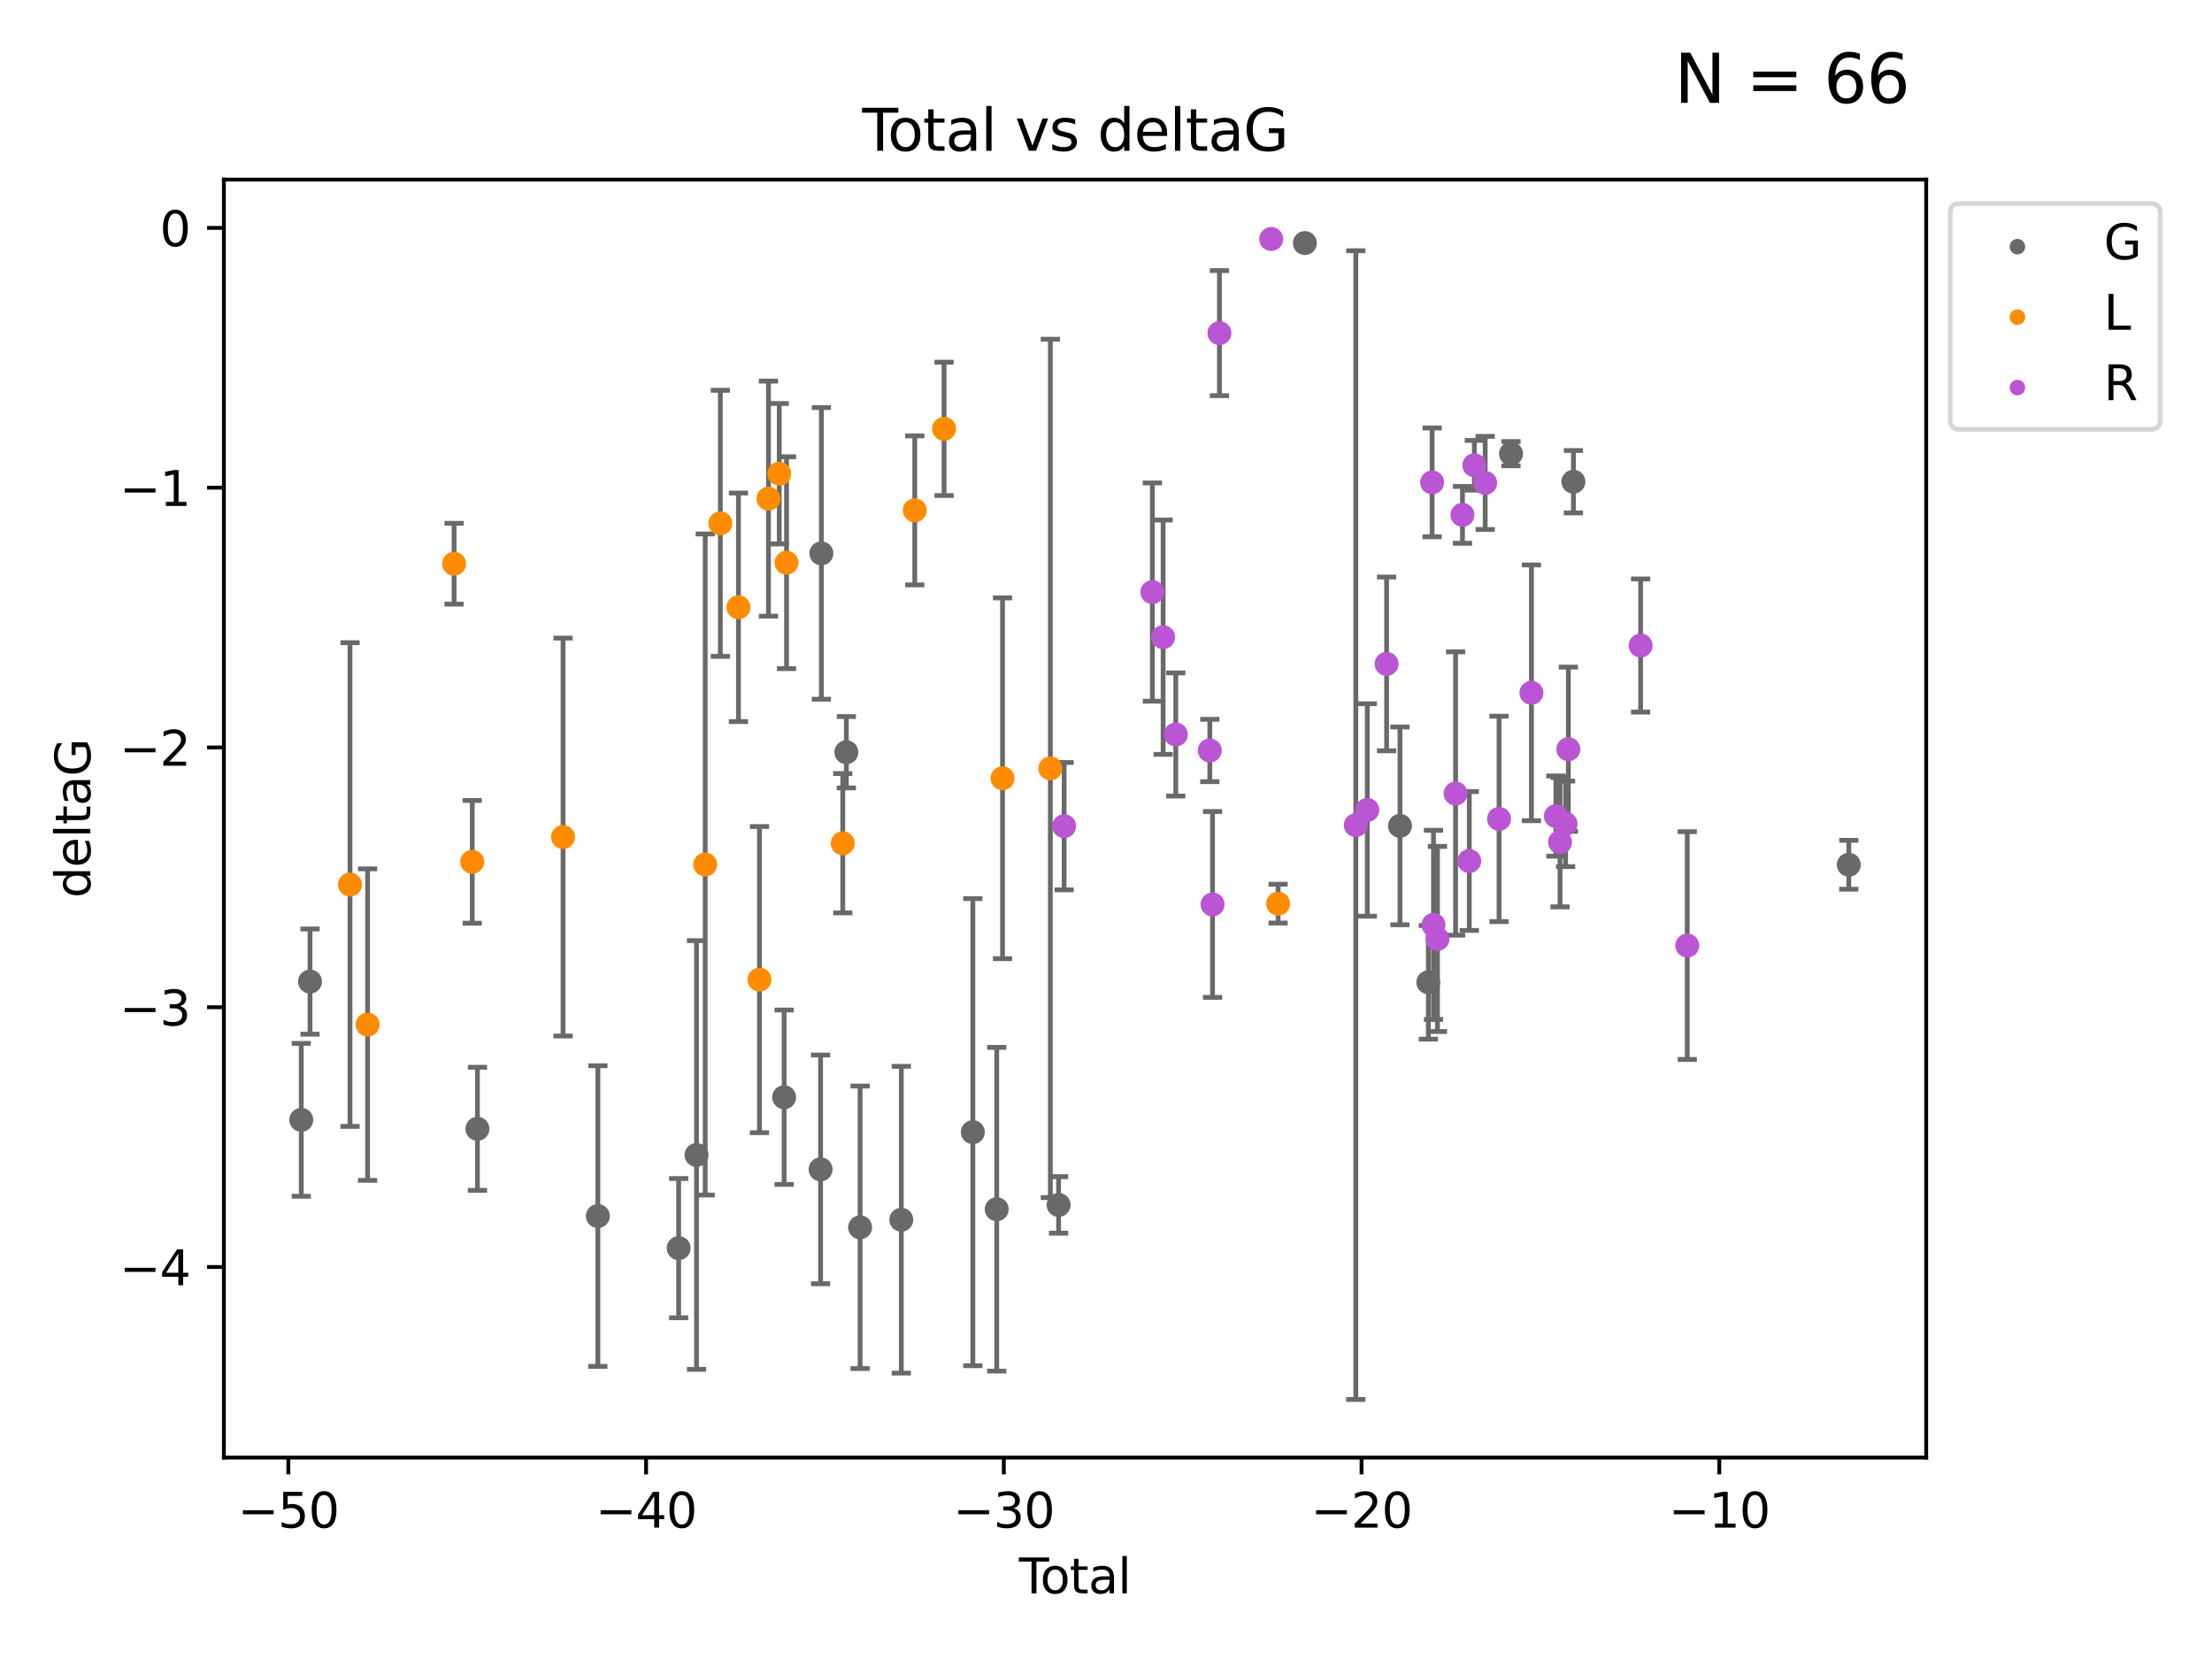 <?xml version="1.0" encoding="utf-8" standalone="no"?>
<!DOCTYPE svg PUBLIC "-//W3C//DTD SVG 1.1//EN"
  "http://www.w3.org/Graphics/SVG/1.1/DTD/svg11.dtd">
<svg xmlns:xlink="http://www.w3.org/1999/xlink" width="460.8pt" height="345.6pt" viewBox="0 0 460.8 345.6" xmlns="http://www.w3.org/2000/svg" version="1.1">
 <defs>
  <style type="text/css">*{stroke-linejoin: round; stroke-linecap: butt}</style>
 </defs>
 <g id="figure_1">
  <g id="patch_1">
   <path d="M 0 345.6 
L 460.8 345.6 
L 460.8 0 
L 0 0 
z
" style="fill: #ffffff"/>
  </g>
  <g id="axes_1">
   <g id="patch_2">
    <path d="M 46.64 303.64 
L 401.26 303.64 
L 401.26 37.411 
L 46.64 37.411 
z
" style="fill: #ffffff"/>
   </g>
   <g id="PathCollection_1">
    <defs>
     <path id="m0eb820f73e" d="M 0 1.118 
C 0.297 1.118 0.581 1 0.791 0.791 
C 1 0.581 1.118 0.297 1.118 0 
C 1.118 -0.297 1 -0.581 0.791 -0.791 
C 0.581 -1 0.297 -1.118 0 -1.118 
C -0.297 -1.118 -0.581 -1 -0.791 -0.791 
C -1 -0.581 -1.118 -0.297 -1.118 0 
C -1.118 0.297 -1 0.581 -0.791 0.791 
C -0.581 1 -0.297 1.118 0 1.118 
z
" style="stroke: #696969"/>
    </defs>
    <g clip-path="url(#p26b567e2b6)">
     <use xlink:href="#m0eb820f73e" x="62.759" y="233.282" style="fill: #696969; stroke: #696969"/>
     <use xlink:href="#m0eb820f73e" x="64.582" y="204.484" style="fill: #696969; stroke: #696969"/>
     <use xlink:href="#m0eb820f73e" x="99.458" y="235.151" style="fill: #696969; stroke: #696969"/>
     <use xlink:href="#m0eb820f73e" x="124.545" y="253.325" style="fill: #696969; stroke: #696969"/>
     <use xlink:href="#m0eb820f73e" x="141.377" y="260.014" style="fill: #696969; stroke: #696969"/>
     <use xlink:href="#m0eb820f73e" x="145.1" y="240.602" style="fill: #696969; stroke: #696969"/>
     <use xlink:href="#m0eb820f73e" x="163.351" y="228.571" style="fill: #696969; stroke: #696969"/>
     <use xlink:href="#m0eb820f73e" x="170.942" y="243.599" style="fill: #696969; stroke: #696969"/>
     <use xlink:href="#m0eb820f73e" x="171.107" y="115.279" style="fill: #696969; stroke: #696969"/>
     <use xlink:href="#m0eb820f73e" x="176.309" y="156.702" style="fill: #696969; stroke: #696969"/>
     <use xlink:href="#m0eb820f73e" x="179.177" y="255.674" style="fill: #696969; stroke: #696969"/>
     <use xlink:href="#m0eb820f73e" x="187.76" y="254.09" style="fill: #696969; stroke: #696969"/>
     <use xlink:href="#m0eb820f73e" x="202.661" y="235.853" style="fill: #696969; stroke: #696969"/>
     <use xlink:href="#m0eb820f73e" x="207.636" y="251.908" style="fill: #696969; stroke: #696969"/>
     <use xlink:href="#m0eb820f73e" x="220.524" y="251.008" style="fill: #696969; stroke: #696969"/>
     <use xlink:href="#m0eb820f73e" x="271.829" y="50.636" style="fill: #696969; stroke: #696969"/>
     <use xlink:href="#m0eb820f73e" x="291.638" y="172.045" style="fill: #696969; stroke: #696969"/>
     <use xlink:href="#m0eb820f73e" x="297.551" y="204.633" style="fill: #696969; stroke: #696969"/>
     <use xlink:href="#m0eb820f73e" x="314.766" y="94.508" style="fill: #696969; stroke: #696969"/>
     <use xlink:href="#m0eb820f73e" x="327.771" y="100.35" style="fill: #696969; stroke: #696969"/>
     <use xlink:href="#m0eb820f73e" x="385.141" y="180.14" style="fill: #696969; stroke: #696969"/>
    </g>
   </g>
   <g id="PathCollection_2">
    <defs>
     <path id="m90c09dfe93" d="M 0 1.118 
C 0.297 1.118 0.581 1 0.791 0.791 
C 1 0.581 1.118 0.297 1.118 0 
C 1.118 -0.297 1 -0.581 0.791 -0.791 
C 0.581 -1 0.297 -1.118 0 -1.118 
C -0.297 -1.118 -0.581 -1 -0.791 -0.791 
C -1 -0.581 -1.118 -0.297 -1.118 0 
C -1.118 0.297 -1 0.581 -0.791 0.791 
C -0.581 1 -0.297 1.118 0 1.118 
z
" style="stroke: #ff8c00"/>
    </defs>
    <g clip-path="url(#p26b567e2b6)">
     <use xlink:href="#m90c09dfe93" x="72.914" y="184.268" style="fill: #ff8c00; stroke: #ff8c00"/>
     <use xlink:href="#m90c09dfe93" x="76.579" y="213.444" style="fill: #ff8c00; stroke: #ff8c00"/>
     <use xlink:href="#m90c09dfe93" x="94.592" y="117.429" style="fill: #ff8c00; stroke: #ff8c00"/>
     <use xlink:href="#m90c09dfe93" x="98.376" y="179.535" style="fill: #ff8c00; stroke: #ff8c00"/>
     <use xlink:href="#m90c09dfe93" x="117.293" y="174.371" style="fill: #ff8c00; stroke: #ff8c00"/>
     <use xlink:href="#m90c09dfe93" x="146.909" y="180.092" style="fill: #ff8c00; stroke: #ff8c00"/>
     <use xlink:href="#m90c09dfe93" x="150.061" y="109.016" style="fill: #ff8c00; stroke: #ff8c00"/>
     <use xlink:href="#m90c09dfe93" x="153.835" y="126.509" style="fill: #ff8c00; stroke: #ff8c00"/>
     <use xlink:href="#m90c09dfe93" x="158.211" y="204.073" style="fill: #ff8c00; stroke: #ff8c00"/>
     <use xlink:href="#m90c09dfe93" x="160.088" y="103.871" style="fill: #ff8c00; stroke: #ff8c00"/>
     <use xlink:href="#m90c09dfe93" x="162.335" y="98.683" style="fill: #ff8c00; stroke: #ff8c00"/>
     <use xlink:href="#m90c09dfe93" x="163.85" y="117.223" style="fill: #ff8c00; stroke: #ff8c00"/>
     <use xlink:href="#m90c09dfe93" x="175.565" y="175.666" style="fill: #ff8c00; stroke: #ff8c00"/>
     <use xlink:href="#m90c09dfe93" x="190.564" y="106.319" style="fill: #ff8c00; stroke: #ff8c00"/>
     <use xlink:href="#m90c09dfe93" x="196.668" y="89.337" style="fill: #ff8c00; stroke: #ff8c00"/>
     <use xlink:href="#m90c09dfe93" x="208.846" y="162.128" style="fill: #ff8c00; stroke: #ff8c00"/>
     <use xlink:href="#m90c09dfe93" x="218.807" y="160.067" style="fill: #ff8c00; stroke: #ff8c00"/>
     <use xlink:href="#m90c09dfe93" x="266.252" y="188.245" style="fill: #ff8c00; stroke: #ff8c00"/>
    </g>
   </g>
   <g id="PathCollection_3">
    <defs>
     <path id="mda0b4b4080" d="M 0 1.118 
C 0.297 1.118 0.581 1 0.791 0.791 
C 1 0.581 1.118 0.297 1.118 0 
C 1.118 -0.297 1 -0.581 0.791 -0.791 
C 0.581 -1 0.297 -1.118 0 -1.118 
C -0.297 -1.118 -0.581 -1 -0.791 -0.791 
C -1 -0.581 -1.118 -0.297 -1.118 0 
C -1.118 0.297 -1 0.581 -0.791 0.791 
C -0.581 1 -0.297 1.118 0 1.118 
z
" style="stroke: #ba55d3"/>
    </defs>
    <g clip-path="url(#p26b567e2b6)">
     <use xlink:href="#mda0b4b4080" x="221.681" y="172.105" style="fill: #ba55d3; stroke: #ba55d3"/>
     <use xlink:href="#mda0b4b4080" x="240.056" y="123.342" style="fill: #ba55d3; stroke: #ba55d3"/>
     <use xlink:href="#mda0b4b4080" x="242.302" y="132.734" style="fill: #ba55d3; stroke: #ba55d3"/>
     <use xlink:href="#mda0b4b4080" x="244.94" y="153.003" style="fill: #ba55d3; stroke: #ba55d3"/>
     <use xlink:href="#mda0b4b4080" x="252.025" y="156.341" style="fill: #ba55d3; stroke: #ba55d3"/>
     <use xlink:href="#mda0b4b4080" x="252.594" y="188.415" style="fill: #ba55d3; stroke: #ba55d3"/>
     <use xlink:href="#mda0b4b4080" x="254.031" y="69.395" style="fill: #ba55d3; stroke: #ba55d3"/>
     <use xlink:href="#mda0b4b4080" x="264.816" y="49.788" style="fill: #ba55d3; stroke: #ba55d3"/>
     <use xlink:href="#mda0b4b4080" x="282.438" y="171.886" style="fill: #ba55d3; stroke: #ba55d3"/>
     <use xlink:href="#mda0b4b4080" x="284.834" y="168.733" style="fill: #ba55d3; stroke: #ba55d3"/>
     <use xlink:href="#mda0b4b4080" x="288.854" y="138.304" style="fill: #ba55d3; stroke: #ba55d3"/>
     <use xlink:href="#mda0b4b4080" x="298.339" y="100.491" style="fill: #ba55d3; stroke: #ba55d3"/>
     <use xlink:href="#mda0b4b4080" x="298.621" y="192.669" style="fill: #ba55d3; stroke: #ba55d3"/>
     <use xlink:href="#mda0b4b4080" x="299.448" y="195.602" style="fill: #ba55d3; stroke: #ba55d3"/>
     <use xlink:href="#mda0b4b4080" x="303.226" y="165.305" style="fill: #ba55d3; stroke: #ba55d3"/>
     <use xlink:href="#mda0b4b4080" x="304.658" y="107.252" style="fill: #ba55d3; stroke: #ba55d3"/>
     <use xlink:href="#mda0b4b4080" x="306.078" y="179.36" style="fill: #ba55d3; stroke: #ba55d3"/>
     <use xlink:href="#mda0b4b4080" x="307.135" y="96.924" style="fill: #ba55d3; stroke: #ba55d3"/>
     <use xlink:href="#mda0b4b4080" x="309.391" y="100.603" style="fill: #ba55d3; stroke: #ba55d3"/>
     <use xlink:href="#mda0b4b4080" x="312.28" y="170.59" style="fill: #ba55d3; stroke: #ba55d3"/>
     <use xlink:href="#mda0b4b4080" x="319.028" y="144.327" style="fill: #ba55d3; stroke: #ba55d3"/>
     <use xlink:href="#mda0b4b4080" x="324.121" y="170.009" style="fill: #ba55d3; stroke: #ba55d3"/>
     <use xlink:href="#mda0b4b4080" x="324.984" y="175.435" style="fill: #ba55d3; stroke: #ba55d3"/>
     <use xlink:href="#mda0b4b4080" x="326.139" y="171.621" style="fill: #ba55d3; stroke: #ba55d3"/>
     <use xlink:href="#mda0b4b4080" x="326.714" y="156.074" style="fill: #ba55d3; stroke: #ba55d3"/>
     <use xlink:href="#mda0b4b4080" x="341.77" y="134.47" style="fill: #ba55d3; stroke: #ba55d3"/>
     <use xlink:href="#mda0b4b4080" x="351.488" y="196.977" style="fill: #ba55d3; stroke: #ba55d3"/>
    </g>
   </g>
   <g id="matplotlib.axis_1">
    <g id="xtick_1">
     <g id="line2d_1">
      <defs>
       <path id="ma48c9c64bb" d="M 0 0 
L 0 3.5 
" style="stroke: #000000; stroke-width: 0.8"/>
      </defs>
      <g>
       <use xlink:href="#ma48c9c64bb" x="60.069" y="303.64" style="stroke: #000000; stroke-width: 0.8"/>
      </g>
     </g>
     <g id="text_1">
      <!-- −50 -->
      <g transform="translate(49.516 318.238)scale(0.1 -0.1)">
       <defs>
        <path id="DejaVuSans-2212" d="M 678 2272 
L 4684 2272 
L 4684 1741 
L 678 1741 
L 678 2272 
z
" transform="scale(0.016)"/>
        <path id="DejaVuSans-35" d="M 691 4666 
L 3169 4666 
L 3169 4134 
L 1269 4134 
L 1269 2991 
Q 1406 3038 1543 3061 
Q 1681 3084 1819 3084 
Q 2600 3084 3056 2656 
Q 3513 2228 3513 1497 
Q 3513 744 3044 326 
Q 2575 -91 1722 -91 
Q 1428 -91 1123 -41 
Q 819 9 494 109 
L 494 744 
Q 775 591 1075 516 
Q 1375 441 1709 441 
Q 2250 441 2565 725 
Q 2881 1009 2881 1497 
Q 2881 1984 2565 2268 
Q 2250 2553 1709 2553 
Q 1456 2553 1204 2497 
Q 953 2441 691 2322 
L 691 4666 
z
" transform="scale(0.016)"/>
        <path id="DejaVuSans-30" d="M 2034 4250 
Q 1547 4250 1301 3770 
Q 1056 3291 1056 2328 
Q 1056 1369 1301 889 
Q 1547 409 2034 409 
Q 2525 409 2770 889 
Q 3016 1369 3016 2328 
Q 3016 3291 2770 3770 
Q 2525 4250 2034 4250 
z
M 2034 4750 
Q 2819 4750 3233 4129 
Q 3647 3509 3647 2328 
Q 3647 1150 3233 529 
Q 2819 -91 2034 -91 
Q 1250 -91 836 529 
Q 422 1150 422 2328 
Q 422 3509 836 4129 
Q 1250 4750 2034 4750 
z
" transform="scale(0.016)"/>
       </defs>
       <use xlink:href="#DejaVuSans-2212"/>
       <use xlink:href="#DejaVuSans-35" x="83.789"/>
       <use xlink:href="#DejaVuSans-30" x="147.412"/>
      </g>
     </g>
    </g>
    <g id="xtick_2">
     <g id="line2d_2">
      <g>
       <use xlink:href="#ma48c9c64bb" x="134.591" y="303.64" style="stroke: #000000; stroke-width: 0.8"/>
      </g>
     </g>
     <g id="text_2">
      <!-- −40 -->
      <g transform="translate(124.039 318.238)scale(0.1 -0.1)">
       <defs>
        <path id="DejaVuSans-34" d="M 2419 4116 
L 825 1625 
L 2419 1625 
L 2419 4116 
z
M 2253 4666 
L 3047 4666 
L 3047 1625 
L 3713 1625 
L 3713 1100 
L 3047 1100 
L 3047 0 
L 2419 0 
L 2419 1100 
L 313 1100 
L 313 1709 
L 2253 4666 
z
" transform="scale(0.016)"/>
       </defs>
       <use xlink:href="#DejaVuSans-2212"/>
       <use xlink:href="#DejaVuSans-34" x="83.789"/>
       <use xlink:href="#DejaVuSans-30" x="147.412"/>
      </g>
     </g>
    </g>
    <g id="xtick_3">
     <g id="line2d_3">
      <g>
       <use xlink:href="#ma48c9c64bb" x="209.114" y="303.64" style="stroke: #000000; stroke-width: 0.8"/>
      </g>
     </g>
     <g id="text_3">
      <!-- −30 -->
      <g transform="translate(198.561 318.238)scale(0.1 -0.1)">
       <defs>
        <path id="DejaVuSans-33" d="M 2597 2516 
Q 3050 2419 3304 2112 
Q 3559 1806 3559 1356 
Q 3559 666 3084 287 
Q 2609 -91 1734 -91 
Q 1441 -91 1130 -33 
Q 819 25 488 141 
L 488 750 
Q 750 597 1062 519 
Q 1375 441 1716 441 
Q 2309 441 2620 675 
Q 2931 909 2931 1356 
Q 2931 1769 2642 2001 
Q 2353 2234 1838 2234 
L 1294 2234 
L 1294 2753 
L 1863 2753 
Q 2328 2753 2575 2939 
Q 2822 3125 2822 3475 
Q 2822 3834 2567 4026 
Q 2313 4219 1838 4219 
Q 1578 4219 1281 4162 
Q 984 4106 628 3988 
L 628 4550 
Q 988 4650 1302 4700 
Q 1616 4750 1894 4750 
Q 2613 4750 3031 4423 
Q 3450 4097 3450 3541 
Q 3450 3153 3228 2886 
Q 3006 2619 2597 2516 
z
" transform="scale(0.016)"/>
       </defs>
       <use xlink:href="#DejaVuSans-2212"/>
       <use xlink:href="#DejaVuSans-33" x="83.789"/>
       <use xlink:href="#DejaVuSans-30" x="147.412"/>
      </g>
     </g>
    </g>
    <g id="xtick_4">
     <g id="line2d_4">
      <g>
       <use xlink:href="#ma48c9c64bb" x="283.636" y="303.64" style="stroke: #000000; stroke-width: 0.8"/>
      </g>
     </g>
     <g id="text_4">
      <!-- −20 -->
      <g transform="translate(273.084 318.238)scale(0.1 -0.1)">
       <defs>
        <path id="DejaVuSans-32" d="M 1228 531 
L 3431 531 
L 3431 0 
L 469 0 
L 469 531 
Q 828 903 1448 1529 
Q 2069 2156 2228 2338 
Q 2531 2678 2651 2914 
Q 2772 3150 2772 3378 
Q 2772 3750 2511 3984 
Q 2250 4219 1831 4219 
Q 1534 4219 1204 4116 
Q 875 4013 500 3803 
L 500 4441 
Q 881 4594 1212 4672 
Q 1544 4750 1819 4750 
Q 2544 4750 2975 4387 
Q 3406 4025 3406 3419 
Q 3406 3131 3298 2873 
Q 3191 2616 2906 2266 
Q 2828 2175 2409 1742 
Q 1991 1309 1228 531 
z
" transform="scale(0.016)"/>
       </defs>
       <use xlink:href="#DejaVuSans-2212"/>
       <use xlink:href="#DejaVuSans-32" x="83.789"/>
       <use xlink:href="#DejaVuSans-30" x="147.412"/>
      </g>
     </g>
    </g>
    <g id="xtick_5">
     <g id="line2d_5">
      <g>
       <use xlink:href="#ma48c9c64bb" x="358.159" y="303.64" style="stroke: #000000; stroke-width: 0.8"/>
      </g>
     </g>
     <g id="text_5">
      <!-- −10 -->
      <g transform="translate(347.606 318.238)scale(0.1 -0.1)">
       <defs>
        <path id="DejaVuSans-31" d="M 794 531 
L 1825 531 
L 1825 4091 
L 703 3866 
L 703 4441 
L 1819 4666 
L 2450 4666 
L 2450 531 
L 3481 531 
L 3481 0 
L 794 0 
L 794 531 
z
" transform="scale(0.016)"/>
       </defs>
       <use xlink:href="#DejaVuSans-2212"/>
       <use xlink:href="#DejaVuSans-31" x="83.789"/>
       <use xlink:href="#DejaVuSans-30" x="147.412"/>
      </g>
     </g>
    </g>
    <g id="text_6">
     <!-- Total -->
     <g transform="translate(212.273 331.917)scale(0.1 -0.1)">
      <defs>
       <path id="DejaVuSans-54" d="M -19 4666 
L 3928 4666 
L 3928 4134 
L 2272 4134 
L 2272 0 
L 1638 0 
L 1638 4134 
L -19 4134 
L -19 4666 
z
" transform="scale(0.016)"/>
       <path id="DejaVuSans-6f" d="M 1959 3097 
Q 1497 3097 1228 2736 
Q 959 2375 959 1747 
Q 959 1119 1226 758 
Q 1494 397 1959 397 
Q 2419 397 2687 759 
Q 2956 1122 2956 1747 
Q 2956 2369 2687 2733 
Q 2419 3097 1959 3097 
z
M 1959 3584 
Q 2709 3584 3137 3096 
Q 3566 2609 3566 1747 
Q 3566 888 3137 398 
Q 2709 -91 1959 -91 
Q 1206 -91 779 398 
Q 353 888 353 1747 
Q 353 2609 779 3096 
Q 1206 3584 1959 3584 
z
" transform="scale(0.016)"/>
       <path id="DejaVuSans-74" d="M 1172 4494 
L 1172 3500 
L 2356 3500 
L 2356 3053 
L 1172 3053 
L 1172 1153 
Q 1172 725 1289 603 
Q 1406 481 1766 481 
L 2356 481 
L 2356 0 
L 1766 0 
Q 1100 0 847 248 
Q 594 497 594 1153 
L 594 3053 
L 172 3053 
L 172 3500 
L 594 3500 
L 594 4494 
L 1172 4494 
z
" transform="scale(0.016)"/>
       <path id="DejaVuSans-61" d="M 2194 1759 
Q 1497 1759 1228 1600 
Q 959 1441 959 1056 
Q 959 750 1161 570 
Q 1363 391 1709 391 
Q 2188 391 2477 730 
Q 2766 1069 2766 1631 
L 2766 1759 
L 2194 1759 
z
M 3341 1997 
L 3341 0 
L 2766 0 
L 2766 531 
Q 2569 213 2275 61 
Q 1981 -91 1556 -91 
Q 1019 -91 701 211 
Q 384 513 384 1019 
Q 384 1609 779 1909 
Q 1175 2209 1959 2209 
L 2766 2209 
L 2766 2266 
Q 2766 2663 2505 2880 
Q 2244 3097 1772 3097 
Q 1472 3097 1187 3025 
Q 903 2953 641 2809 
L 641 3341 
Q 956 3463 1253 3523 
Q 1550 3584 1831 3584 
Q 2591 3584 2966 3190 
Q 3341 2797 3341 1997 
z
" transform="scale(0.016)"/>
       <path id="DejaVuSans-6c" d="M 603 4863 
L 1178 4863 
L 1178 0 
L 603 0 
L 603 4863 
z
" transform="scale(0.016)"/>
      </defs>
      <use xlink:href="#DejaVuSans-54"/>
      <use xlink:href="#DejaVuSans-6f" x="44.084"/>
      <use xlink:href="#DejaVuSans-74" x="105.266"/>
      <use xlink:href="#DejaVuSans-61" x="144.475"/>
      <use xlink:href="#DejaVuSans-6c" x="205.754"/>
     </g>
    </g>
   </g>
   <g id="matplotlib.axis_2">
    <g id="ytick_1">
     <g id="line2d_6">
      <defs>
       <path id="m2f6d49515e" d="M 0 0 
L -3.5 0 
" style="stroke: #000000; stroke-width: 0.8"/>
      </defs>
      <g>
       <use xlink:href="#m2f6d49515e" x="46.64" y="263.938" style="stroke: #000000; stroke-width: 0.8"/>
      </g>
     </g>
     <g id="text_7">
      <!-- −4 -->
      <g transform="translate(24.898 267.738)scale(0.1 -0.1)">
       <use xlink:href="#DejaVuSans-2212"/>
       <use xlink:href="#DejaVuSans-34" x="83.789"/>
      </g>
     </g>
    </g>
    <g id="ytick_2">
     <g id="line2d_7">
      <g>
       <use xlink:href="#m2f6d49515e" x="46.64" y="209.823" style="stroke: #000000; stroke-width: 0.8"/>
      </g>
     </g>
     <g id="text_8">
      <!-- −3 -->
      <g transform="translate(24.898 213.622)scale(0.1 -0.1)">
       <use xlink:href="#DejaVuSans-2212"/>
       <use xlink:href="#DejaVuSans-33" x="83.789"/>
      </g>
     </g>
    </g>
    <g id="ytick_3">
     <g id="line2d_8">
      <g>
       <use xlink:href="#m2f6d49515e" x="46.64" y="155.708" style="stroke: #000000; stroke-width: 0.8"/>
      </g>
     </g>
     <g id="text_9">
      <!-- −2 -->
      <g transform="translate(24.898 159.507)scale(0.1 -0.1)">
       <use xlink:href="#DejaVuSans-2212"/>
       <use xlink:href="#DejaVuSans-32" x="83.789"/>
      </g>
     </g>
    </g>
    <g id="ytick_4">
     <g id="line2d_9">
      <g>
       <use xlink:href="#m2f6d49515e" x="46.64" y="101.593" style="stroke: #000000; stroke-width: 0.8"/>
      </g>
     </g>
     <g id="text_10">
      <!-- −1 -->
      <g transform="translate(24.898 105.392)scale(0.1 -0.1)">
       <use xlink:href="#DejaVuSans-2212"/>
       <use xlink:href="#DejaVuSans-31" x="83.789"/>
      </g>
     </g>
    </g>
    <g id="ytick_5">
     <g id="line2d_10">
      <g>
       <use xlink:href="#m2f6d49515e" x="46.64" y="47.477" style="stroke: #000000; stroke-width: 0.8"/>
      </g>
     </g>
     <g id="text_11">
      <!-- 0 -->
      <g transform="translate(33.278 51.277)scale(0.1 -0.1)">
       <use xlink:href="#DejaVuSans-30"/>
      </g>
     </g>
    </g>
    <g id="text_12">
     <!-- deltaG -->
     <g transform="translate(18.818 187.064)rotate(-90)scale(0.1 -0.1)">
      <defs>
       <path id="DejaVuSans-64" d="M 2906 2969 
L 2906 4863 
L 3481 4863 
L 3481 0 
L 2906 0 
L 2906 525 
Q 2725 213 2448 61 
Q 2172 -91 1784 -91 
Q 1150 -91 751 415 
Q 353 922 353 1747 
Q 353 2572 751 3078 
Q 1150 3584 1784 3584 
Q 2172 3584 2448 3432 
Q 2725 3281 2906 2969 
z
M 947 1747 
Q 947 1113 1208 752 
Q 1469 391 1925 391 
Q 2381 391 2643 752 
Q 2906 1113 2906 1747 
Q 2906 2381 2643 2742 
Q 2381 3103 1925 3103 
Q 1469 3103 1208 2742 
Q 947 2381 947 1747 
z
" transform="scale(0.016)"/>
       <path id="DejaVuSans-65" d="M 3597 1894 
L 3597 1613 
L 953 1613 
Q 991 1019 1311 708 
Q 1631 397 2203 397 
Q 2534 397 2845 478 
Q 3156 559 3463 722 
L 3463 178 
Q 3153 47 2828 -22 
Q 2503 -91 2169 -91 
Q 1331 -91 842 396 
Q 353 884 353 1716 
Q 353 2575 817 3079 
Q 1281 3584 2069 3584 
Q 2775 3584 3186 3129 
Q 3597 2675 3597 1894 
z
M 3022 2063 
Q 3016 2534 2758 2815 
Q 2500 3097 2075 3097 
Q 1594 3097 1305 2825 
Q 1016 2553 972 2059 
L 3022 2063 
z
" transform="scale(0.016)"/>
       <path id="DejaVuSans-47" d="M 3809 666 
L 3809 1919 
L 2778 1919 
L 2778 2438 
L 4434 2438 
L 4434 434 
Q 4069 175 3628 42 
Q 3188 -91 2688 -91 
Q 1594 -91 976 548 
Q 359 1188 359 2328 
Q 359 3472 976 4111 
Q 1594 4750 2688 4750 
Q 3144 4750 3555 4637 
Q 3966 4525 4313 4306 
L 4313 3634 
Q 3963 3931 3569 4081 
Q 3175 4231 2741 4231 
Q 1884 4231 1454 3753 
Q 1025 3275 1025 2328 
Q 1025 1384 1454 906 
Q 1884 428 2741 428 
Q 3075 428 3337 486 
Q 3600 544 3809 666 
z
" transform="scale(0.016)"/>
      </defs>
      <use xlink:href="#DejaVuSans-64"/>
      <use xlink:href="#DejaVuSans-65" x="63.477"/>
      <use xlink:href="#DejaVuSans-6c" x="125"/>
      <use xlink:href="#DejaVuSans-74" x="152.783"/>
      <use xlink:href="#DejaVuSans-61" x="191.992"/>
      <use xlink:href="#DejaVuSans-47" x="253.271"/>
     </g>
    </g>
   </g>
   <g id="LineCollection_1">
    <path d="M 62.759 249.209 
L 62.759 217.354 
" clip-path="url(#p26b567e2b6)" style="fill: none; stroke: #696969"/>
    <path d="M 64.582 215.446 
L 64.582 193.522 
" clip-path="url(#p26b567e2b6)" style="fill: none; stroke: #696969"/>
    <path d="M 99.458 247.97 
L 99.458 222.332 
" clip-path="url(#p26b567e2b6)" style="fill: none; stroke: #696969"/>
    <path d="M 124.545 284.638 
L 124.545 222.012 
" clip-path="url(#p26b567e2b6)" style="fill: none; stroke: #696969"/>
    <path d="M 141.377 274.518 
L 141.377 245.511 
" clip-path="url(#p26b567e2b6)" style="fill: none; stroke: #696969"/>
    <path d="M 145.1 285.256 
L 145.1 195.949 
" clip-path="url(#p26b567e2b6)" style="fill: none; stroke: #696969"/>
    <path d="M 163.351 246.739 
L 163.351 210.403 
" clip-path="url(#p26b567e2b6)" style="fill: none; stroke: #696969"/>
    <path d="M 170.942 267.424 
L 170.942 219.775 
" clip-path="url(#p26b567e2b6)" style="fill: none; stroke: #696969"/>
    <path d="M 171.107 145.652 
L 171.107 84.907 
" clip-path="url(#p26b567e2b6)" style="fill: none; stroke: #696969"/>
    <path d="M 176.309 164.137 
L 176.309 149.267 
" clip-path="url(#p26b567e2b6)" style="fill: none; stroke: #696969"/>
    <path d="M 179.177 285.1 
L 179.177 226.248 
" clip-path="url(#p26b567e2b6)" style="fill: none; stroke: #696969"/>
    <path d="M 187.76 286.042 
L 187.76 222.138 
" clip-path="url(#p26b567e2b6)" style="fill: none; stroke: #696969"/>
    <path d="M 202.661 284.507 
L 202.661 187.199 
" clip-path="url(#p26b567e2b6)" style="fill: none; stroke: #696969"/>
    <path d="M 207.636 285.629 
L 207.636 218.186 
" clip-path="url(#p26b567e2b6)" style="fill: none; stroke: #696969"/>
    <path d="M 220.524 256.894 
L 220.524 245.122 
" clip-path="url(#p26b567e2b6)" style="fill: none; stroke: #696969"/>
    <path d="M 271.829 51.443 
L 271.829 49.829 
" clip-path="url(#p26b567e2b6)" style="fill: none; stroke: #696969"/>
    <path d="M 291.638 192.648 
L 291.638 151.442 
" clip-path="url(#p26b567e2b6)" style="fill: none; stroke: #696969"/>
    <path d="M 297.551 216.469 
L 297.551 192.797 
" clip-path="url(#p26b567e2b6)" style="fill: none; stroke: #696969"/>
    <path d="M 314.766 97.035 
L 314.766 91.981 
" clip-path="url(#p26b567e2b6)" style="fill: none; stroke: #696969"/>
    <path d="M 327.771 106.847 
L 327.771 93.853 
" clip-path="url(#p26b567e2b6)" style="fill: none; stroke: #696969"/>
    <path d="M 385.141 185.233 
L 385.141 175.048 
" clip-path="url(#p26b567e2b6)" style="fill: none; stroke: #696969"/>
   </g>
   <g id="line2d_11">
    <defs>
     <path id="m2b282f70fd" d="M 2 0 
L -2 -0 
" style="stroke: #696969"/>
    </defs>
    <g clip-path="url(#p26b567e2b6)">
     <use xlink:href="#m2b282f70fd" x="62.759" y="249.209" style="fill: #696969; stroke: #696969"/>
     <use xlink:href="#m2b282f70fd" x="64.582" y="215.446" style="fill: #696969; stroke: #696969"/>
     <use xlink:href="#m2b282f70fd" x="99.458" y="247.97" style="fill: #696969; stroke: #696969"/>
     <use xlink:href="#m2b282f70fd" x="124.545" y="284.638" style="fill: #696969; stroke: #696969"/>
     <use xlink:href="#m2b282f70fd" x="141.377" y="274.518" style="fill: #696969; stroke: #696969"/>
     <use xlink:href="#m2b282f70fd" x="145.1" y="285.256" style="fill: #696969; stroke: #696969"/>
     <use xlink:href="#m2b282f70fd" x="163.351" y="246.739" style="fill: #696969; stroke: #696969"/>
     <use xlink:href="#m2b282f70fd" x="170.942" y="267.424" style="fill: #696969; stroke: #696969"/>
     <use xlink:href="#m2b282f70fd" x="171.107" y="145.652" style="fill: #696969; stroke: #696969"/>
     <use xlink:href="#m2b282f70fd" x="176.309" y="164.137" style="fill: #696969; stroke: #696969"/>
     <use xlink:href="#m2b282f70fd" x="179.177" y="285.1" style="fill: #696969; stroke: #696969"/>
     <use xlink:href="#m2b282f70fd" x="187.76" y="286.042" style="fill: #696969; stroke: #696969"/>
     <use xlink:href="#m2b282f70fd" x="202.661" y="284.507" style="fill: #696969; stroke: #696969"/>
     <use xlink:href="#m2b282f70fd" x="207.636" y="285.629" style="fill: #696969; stroke: #696969"/>
     <use xlink:href="#m2b282f70fd" x="220.524" y="256.894" style="fill: #696969; stroke: #696969"/>
     <use xlink:href="#m2b282f70fd" x="271.829" y="51.443" style="fill: #696969; stroke: #696969"/>
     <use xlink:href="#m2b282f70fd" x="291.638" y="192.648" style="fill: #696969; stroke: #696969"/>
     <use xlink:href="#m2b282f70fd" x="297.551" y="216.469" style="fill: #696969; stroke: #696969"/>
     <use xlink:href="#m2b282f70fd" x="314.766" y="97.035" style="fill: #696969; stroke: #696969"/>
     <use xlink:href="#m2b282f70fd" x="327.771" y="106.847" style="fill: #696969; stroke: #696969"/>
     <use xlink:href="#m2b282f70fd" x="385.141" y="185.233" style="fill: #696969; stroke: #696969"/>
    </g>
   </g>
   <g id="line2d_12">
    <g clip-path="url(#p26b567e2b6)">
     <use xlink:href="#m2b282f70fd" x="62.759" y="217.354" style="fill: #696969; stroke: #696969"/>
     <use xlink:href="#m2b282f70fd" x="64.582" y="193.522" style="fill: #696969; stroke: #696969"/>
     <use xlink:href="#m2b282f70fd" x="99.458" y="222.332" style="fill: #696969; stroke: #696969"/>
     <use xlink:href="#m2b282f70fd" x="124.545" y="222.012" style="fill: #696969; stroke: #696969"/>
     <use xlink:href="#m2b282f70fd" x="141.377" y="245.511" style="fill: #696969; stroke: #696969"/>
     <use xlink:href="#m2b282f70fd" x="145.1" y="195.949" style="fill: #696969; stroke: #696969"/>
     <use xlink:href="#m2b282f70fd" x="163.351" y="210.403" style="fill: #696969; stroke: #696969"/>
     <use xlink:href="#m2b282f70fd" x="170.942" y="219.775" style="fill: #696969; stroke: #696969"/>
     <use xlink:href="#m2b282f70fd" x="171.107" y="84.907" style="fill: #696969; stroke: #696969"/>
     <use xlink:href="#m2b282f70fd" x="176.309" y="149.267" style="fill: #696969; stroke: #696969"/>
     <use xlink:href="#m2b282f70fd" x="179.177" y="226.248" style="fill: #696969; stroke: #696969"/>
     <use xlink:href="#m2b282f70fd" x="187.76" y="222.138" style="fill: #696969; stroke: #696969"/>
     <use xlink:href="#m2b282f70fd" x="202.661" y="187.199" style="fill: #696969; stroke: #696969"/>
     <use xlink:href="#m2b282f70fd" x="207.636" y="218.186" style="fill: #696969; stroke: #696969"/>
     <use xlink:href="#m2b282f70fd" x="220.524" y="245.122" style="fill: #696969; stroke: #696969"/>
     <use xlink:href="#m2b282f70fd" x="271.829" y="49.829" style="fill: #696969; stroke: #696969"/>
     <use xlink:href="#m2b282f70fd" x="291.638" y="151.442" style="fill: #696969; stroke: #696969"/>
     <use xlink:href="#m2b282f70fd" x="297.551" y="192.797" style="fill: #696969; stroke: #696969"/>
     <use xlink:href="#m2b282f70fd" x="314.766" y="91.981" style="fill: #696969; stroke: #696969"/>
     <use xlink:href="#m2b282f70fd" x="327.771" y="93.853" style="fill: #696969; stroke: #696969"/>
     <use xlink:href="#m2b282f70fd" x="385.141" y="175.048" style="fill: #696969; stroke: #696969"/>
    </g>
   </g>
   <g id="LineCollection_2">
    <path d="M 72.914 234.652 
L 72.914 133.883 
" clip-path="url(#p26b567e2b6)" style="fill: none; stroke: #696969"/>
    <path d="M 76.579 245.889 
L 76.579 181 
" clip-path="url(#p26b567e2b6)" style="fill: none; stroke: #696969"/>
    <path d="M 94.592 125.844 
L 94.592 109.015 
" clip-path="url(#p26b567e2b6)" style="fill: none; stroke: #696969"/>
    <path d="M 98.376 192.318 
L 98.376 166.751 
" clip-path="url(#p26b567e2b6)" style="fill: none; stroke: #696969"/>
    <path d="M 117.293 215.819 
L 117.293 132.923 
" clip-path="url(#p26b567e2b6)" style="fill: none; stroke: #696969"/>
    <path d="M 146.909 248.952 
L 146.909 111.233 
" clip-path="url(#p26b567e2b6)" style="fill: none; stroke: #696969"/>
    <path d="M 150.061 136.734 
L 150.061 81.298 
" clip-path="url(#p26b567e2b6)" style="fill: none; stroke: #696969"/>
    <path d="M 153.835 150.311 
L 153.835 102.707 
" clip-path="url(#p26b567e2b6)" style="fill: none; stroke: #696969"/>
    <path d="M 158.211 235.962 
L 158.211 172.185 
" clip-path="url(#p26b567e2b6)" style="fill: none; stroke: #696969"/>
    <path d="M 160.088 128.351 
L 160.088 79.392 
" clip-path="url(#p26b567e2b6)" style="fill: none; stroke: #696969"/>
    <path d="M 162.335 113.309 
L 162.335 84.058 
" clip-path="url(#p26b567e2b6)" style="fill: none; stroke: #696969"/>
    <path d="M 163.85 139.293 
L 163.85 95.154 
" clip-path="url(#p26b567e2b6)" style="fill: none; stroke: #696969"/>
    <path d="M 175.565 190.178 
L 175.565 161.155 
" clip-path="url(#p26b567e2b6)" style="fill: none; stroke: #696969"/>
    <path d="M 190.564 121.839 
L 190.564 90.799 
" clip-path="url(#p26b567e2b6)" style="fill: none; stroke: #696969"/>
    <path d="M 196.668 103.226 
L 196.668 75.447 
" clip-path="url(#p26b567e2b6)" style="fill: none; stroke: #696969"/>
    <path d="M 208.846 199.705 
L 208.846 124.551 
" clip-path="url(#p26b567e2b6)" style="fill: none; stroke: #696969"/>
    <path d="M 218.807 249.469 
L 218.807 70.666 
" clip-path="url(#p26b567e2b6)" style="fill: none; stroke: #696969"/>
    <path d="M 266.252 192.283 
L 266.252 184.206 
" clip-path="url(#p26b567e2b6)" style="fill: none; stroke: #696969"/>
   </g>
   <g id="line2d_13">
    <g clip-path="url(#p26b567e2b6)">
     <use xlink:href="#m2b282f70fd" x="72.914" y="234.652" style="fill: #696969; stroke: #696969"/>
     <use xlink:href="#m2b282f70fd" x="76.579" y="245.889" style="fill: #696969; stroke: #696969"/>
     <use xlink:href="#m2b282f70fd" x="94.592" y="125.844" style="fill: #696969; stroke: #696969"/>
     <use xlink:href="#m2b282f70fd" x="98.376" y="192.318" style="fill: #696969; stroke: #696969"/>
     <use xlink:href="#m2b282f70fd" x="117.293" y="215.819" style="fill: #696969; stroke: #696969"/>
     <use xlink:href="#m2b282f70fd" x="146.909" y="248.952" style="fill: #696969; stroke: #696969"/>
     <use xlink:href="#m2b282f70fd" x="150.061" y="136.734" style="fill: #696969; stroke: #696969"/>
     <use xlink:href="#m2b282f70fd" x="153.835" y="150.311" style="fill: #696969; stroke: #696969"/>
     <use xlink:href="#m2b282f70fd" x="158.211" y="235.962" style="fill: #696969; stroke: #696969"/>
     <use xlink:href="#m2b282f70fd" x="160.088" y="128.351" style="fill: #696969; stroke: #696969"/>
     <use xlink:href="#m2b282f70fd" x="162.335" y="113.309" style="fill: #696969; stroke: #696969"/>
     <use xlink:href="#m2b282f70fd" x="163.85" y="139.293" style="fill: #696969; stroke: #696969"/>
     <use xlink:href="#m2b282f70fd" x="175.565" y="190.178" style="fill: #696969; stroke: #696969"/>
     <use xlink:href="#m2b282f70fd" x="190.564" y="121.839" style="fill: #696969; stroke: #696969"/>
     <use xlink:href="#m2b282f70fd" x="196.668" y="103.226" style="fill: #696969; stroke: #696969"/>
     <use xlink:href="#m2b282f70fd" x="208.846" y="199.705" style="fill: #696969; stroke: #696969"/>
     <use xlink:href="#m2b282f70fd" x="218.807" y="249.469" style="fill: #696969; stroke: #696969"/>
     <use xlink:href="#m2b282f70fd" x="266.252" y="192.283" style="fill: #696969; stroke: #696969"/>
    </g>
   </g>
   <g id="line2d_14">
    <g clip-path="url(#p26b567e2b6)">
     <use xlink:href="#m2b282f70fd" x="72.914" y="133.883" style="fill: #696969; stroke: #696969"/>
     <use xlink:href="#m2b282f70fd" x="76.579" y="181" style="fill: #696969; stroke: #696969"/>
     <use xlink:href="#m2b282f70fd" x="94.592" y="109.015" style="fill: #696969; stroke: #696969"/>
     <use xlink:href="#m2b282f70fd" x="98.376" y="166.751" style="fill: #696969; stroke: #696969"/>
     <use xlink:href="#m2b282f70fd" x="117.293" y="132.923" style="fill: #696969; stroke: #696969"/>
     <use xlink:href="#m2b282f70fd" x="146.909" y="111.233" style="fill: #696969; stroke: #696969"/>
     <use xlink:href="#m2b282f70fd" x="150.061" y="81.298" style="fill: #696969; stroke: #696969"/>
     <use xlink:href="#m2b282f70fd" x="153.835" y="102.707" style="fill: #696969; stroke: #696969"/>
     <use xlink:href="#m2b282f70fd" x="158.211" y="172.185" style="fill: #696969; stroke: #696969"/>
     <use xlink:href="#m2b282f70fd" x="160.088" y="79.392" style="fill: #696969; stroke: #696969"/>
     <use xlink:href="#m2b282f70fd" x="162.335" y="84.058" style="fill: #696969; stroke: #696969"/>
     <use xlink:href="#m2b282f70fd" x="163.85" y="95.154" style="fill: #696969; stroke: #696969"/>
     <use xlink:href="#m2b282f70fd" x="175.565" y="161.155" style="fill: #696969; stroke: #696969"/>
     <use xlink:href="#m2b282f70fd" x="190.564" y="90.799" style="fill: #696969; stroke: #696969"/>
     <use xlink:href="#m2b282f70fd" x="196.668" y="75.447" style="fill: #696969; stroke: #696969"/>
     <use xlink:href="#m2b282f70fd" x="208.846" y="124.551" style="fill: #696969; stroke: #696969"/>
     <use xlink:href="#m2b282f70fd" x="218.807" y="70.666" style="fill: #696969; stroke: #696969"/>
     <use xlink:href="#m2b282f70fd" x="266.252" y="184.206" style="fill: #696969; stroke: #696969"/>
    </g>
   </g>
   <g id="LineCollection_3">
    <path d="M 221.681 185.371 
L 221.681 158.839 
" clip-path="url(#p26b567e2b6)" style="fill: none; stroke: #696969"/>
    <path d="M 240.056 146.077 
L 240.056 100.607 
" clip-path="url(#p26b567e2b6)" style="fill: none; stroke: #696969"/>
    <path d="M 242.302 157.145 
L 242.302 108.324 
" clip-path="url(#p26b567e2b6)" style="fill: none; stroke: #696969"/>
    <path d="M 244.94 165.831 
L 244.94 140.176 
" clip-path="url(#p26b567e2b6)" style="fill: none; stroke: #696969"/>
    <path d="M 252.025 162.836 
L 252.025 149.846 
" clip-path="url(#p26b567e2b6)" style="fill: none; stroke: #696969"/>
    <path d="M 252.594 207.773 
L 252.594 169.058 
" clip-path="url(#p26b567e2b6)" style="fill: none; stroke: #696969"/>
    <path d="M 254.031 82.419 
L 254.031 56.371 
" clip-path="url(#p26b567e2b6)" style="fill: none; stroke: #696969"/>
    <path d="M 264.816 50.064 
L 264.816 49.513 
" clip-path="url(#p26b567e2b6)" style="fill: none; stroke: #696969"/>
    <path d="M 282.438 291.539 
L 282.438 52.234 
" clip-path="url(#p26b567e2b6)" style="fill: none; stroke: #696969"/>
    <path d="M 284.834 190.862 
L 284.834 146.605 
" clip-path="url(#p26b567e2b6)" style="fill: none; stroke: #696969"/>
    <path d="M 288.854 156.403 
L 288.854 120.205 
" clip-path="url(#p26b567e2b6)" style="fill: none; stroke: #696969"/>
    <path d="M 298.339 111.822 
L 298.339 89.16 
" clip-path="url(#p26b567e2b6)" style="fill: none; stroke: #696969"/>
    <path d="M 298.621 212.372 
L 298.621 172.966 
" clip-path="url(#p26b567e2b6)" style="fill: none; stroke: #696969"/>
    <path d="M 299.448 214.881 
L 299.448 176.322 
" clip-path="url(#p26b567e2b6)" style="fill: none; stroke: #696969"/>
    <path d="M 303.226 194.821 
L 303.226 135.789 
" clip-path="url(#p26b567e2b6)" style="fill: none; stroke: #696969"/>
    <path d="M 304.658 113.173 
L 304.658 101.332 
" clip-path="url(#p26b567e2b6)" style="fill: none; stroke: #696969"/>
    <path d="M 306.078 193.828 
L 306.078 164.892 
" clip-path="url(#p26b567e2b6)" style="fill: none; stroke: #696969"/>
    <path d="M 307.135 102.098 
L 307.135 91.751 
" clip-path="url(#p26b567e2b6)" style="fill: none; stroke: #696969"/>
    <path d="M 309.391 110.302 
L 309.391 90.904 
" clip-path="url(#p26b567e2b6)" style="fill: none; stroke: #696969"/>
    <path d="M 312.28 191.988 
L 312.28 149.191 
" clip-path="url(#p26b567e2b6)" style="fill: none; stroke: #696969"/>
    <path d="M 319.028 170.967 
L 319.028 117.687 
" clip-path="url(#p26b567e2b6)" style="fill: none; stroke: #696969"/>
    <path d="M 324.121 178.368 
L 324.121 161.649 
" clip-path="url(#p26b567e2b6)" style="fill: none; stroke: #696969"/>
    <path d="M 324.984 188.917 
L 324.984 161.954 
" clip-path="url(#p26b567e2b6)" style="fill: none; stroke: #696969"/>
    <path d="M 326.139 180.533 
L 326.139 162.708 
" clip-path="url(#p26b567e2b6)" style="fill: none; stroke: #696969"/>
    <path d="M 326.714 173.174 
L 326.714 138.973 
" clip-path="url(#p26b567e2b6)" style="fill: none; stroke: #696969"/>
    <path d="M 341.77 148.341 
L 341.77 120.6 
" clip-path="url(#p26b567e2b6)" style="fill: none; stroke: #696969"/>
    <path d="M 351.488 220.703 
L 351.488 173.252 
" clip-path="url(#p26b567e2b6)" style="fill: none; stroke: #696969"/>
   </g>
   <g id="line2d_15">
    <g clip-path="url(#p26b567e2b6)">
     <use xlink:href="#m2b282f70fd" x="221.681" y="185.371" style="fill: #696969; stroke: #696969"/>
     <use xlink:href="#m2b282f70fd" x="240.056" y="146.077" style="fill: #696969; stroke: #696969"/>
     <use xlink:href="#m2b282f70fd" x="242.302" y="157.145" style="fill: #696969; stroke: #696969"/>
     <use xlink:href="#m2b282f70fd" x="244.94" y="165.831" style="fill: #696969; stroke: #696969"/>
     <use xlink:href="#m2b282f70fd" x="252.025" y="162.836" style="fill: #696969; stroke: #696969"/>
     <use xlink:href="#m2b282f70fd" x="252.594" y="207.773" style="fill: #696969; stroke: #696969"/>
     <use xlink:href="#m2b282f70fd" x="254.031" y="82.419" style="fill: #696969; stroke: #696969"/>
     <use xlink:href="#m2b282f70fd" x="264.816" y="50.064" style="fill: #696969; stroke: #696969"/>
     <use xlink:href="#m2b282f70fd" x="282.438" y="291.539" style="fill: #696969; stroke: #696969"/>
     <use xlink:href="#m2b282f70fd" x="284.834" y="190.862" style="fill: #696969; stroke: #696969"/>
     <use xlink:href="#m2b282f70fd" x="288.854" y="156.403" style="fill: #696969; stroke: #696969"/>
     <use xlink:href="#m2b282f70fd" x="298.339" y="111.822" style="fill: #696969; stroke: #696969"/>
     <use xlink:href="#m2b282f70fd" x="298.621" y="212.372" style="fill: #696969; stroke: #696969"/>
     <use xlink:href="#m2b282f70fd" x="299.448" y="214.881" style="fill: #696969; stroke: #696969"/>
     <use xlink:href="#m2b282f70fd" x="303.226" y="194.821" style="fill: #696969; stroke: #696969"/>
     <use xlink:href="#m2b282f70fd" x="304.658" y="113.173" style="fill: #696969; stroke: #696969"/>
     <use xlink:href="#m2b282f70fd" x="306.078" y="193.828" style="fill: #696969; stroke: #696969"/>
     <use xlink:href="#m2b282f70fd" x="307.135" y="102.098" style="fill: #696969; stroke: #696969"/>
     <use xlink:href="#m2b282f70fd" x="309.391" y="110.302" style="fill: #696969; stroke: #696969"/>
     <use xlink:href="#m2b282f70fd" x="312.28" y="191.988" style="fill: #696969; stroke: #696969"/>
     <use xlink:href="#m2b282f70fd" x="319.028" y="170.967" style="fill: #696969; stroke: #696969"/>
     <use xlink:href="#m2b282f70fd" x="324.121" y="178.368" style="fill: #696969; stroke: #696969"/>
     <use xlink:href="#m2b282f70fd" x="324.984" y="188.917" style="fill: #696969; stroke: #696969"/>
     <use xlink:href="#m2b282f70fd" x="326.139" y="180.533" style="fill: #696969; stroke: #696969"/>
     <use xlink:href="#m2b282f70fd" x="326.714" y="173.174" style="fill: #696969; stroke: #696969"/>
     <use xlink:href="#m2b282f70fd" x="341.77" y="148.341" style="fill: #696969; stroke: #696969"/>
     <use xlink:href="#m2b282f70fd" x="351.488" y="220.703" style="fill: #696969; stroke: #696969"/>
    </g>
   </g>
   <g id="line2d_16">
    <g clip-path="url(#p26b567e2b6)">
     <use xlink:href="#m2b282f70fd" x="221.681" y="158.839" style="fill: #696969; stroke: #696969"/>
     <use xlink:href="#m2b282f70fd" x="240.056" y="100.607" style="fill: #696969; stroke: #696969"/>
     <use xlink:href="#m2b282f70fd" x="242.302" y="108.324" style="fill: #696969; stroke: #696969"/>
     <use xlink:href="#m2b282f70fd" x="244.94" y="140.176" style="fill: #696969; stroke: #696969"/>
     <use xlink:href="#m2b282f70fd" x="252.025" y="149.846" style="fill: #696969; stroke: #696969"/>
     <use xlink:href="#m2b282f70fd" x="252.594" y="169.058" style="fill: #696969; stroke: #696969"/>
     <use xlink:href="#m2b282f70fd" x="254.031" y="56.371" style="fill: #696969; stroke: #696969"/>
     <use xlink:href="#m2b282f70fd" x="264.816" y="49.513" style="fill: #696969; stroke: #696969"/>
     <use xlink:href="#m2b282f70fd" x="282.438" y="52.234" style="fill: #696969; stroke: #696969"/>
     <use xlink:href="#m2b282f70fd" x="284.834" y="146.605" style="fill: #696969; stroke: #696969"/>
     <use xlink:href="#m2b282f70fd" x="288.854" y="120.205" style="fill: #696969; stroke: #696969"/>
     <use xlink:href="#m2b282f70fd" x="298.339" y="89.16" style="fill: #696969; stroke: #696969"/>
     <use xlink:href="#m2b282f70fd" x="298.621" y="172.966" style="fill: #696969; stroke: #696969"/>
     <use xlink:href="#m2b282f70fd" x="299.448" y="176.322" style="fill: #696969; stroke: #696969"/>
     <use xlink:href="#m2b282f70fd" x="303.226" y="135.789" style="fill: #696969; stroke: #696969"/>
     <use xlink:href="#m2b282f70fd" x="304.658" y="101.332" style="fill: #696969; stroke: #696969"/>
     <use xlink:href="#m2b282f70fd" x="306.078" y="164.892" style="fill: #696969; stroke: #696969"/>
     <use xlink:href="#m2b282f70fd" x="307.135" y="91.751" style="fill: #696969; stroke: #696969"/>
     <use xlink:href="#m2b282f70fd" x="309.391" y="90.904" style="fill: #696969; stroke: #696969"/>
     <use xlink:href="#m2b282f70fd" x="312.28" y="149.191" style="fill: #696969; stroke: #696969"/>
     <use xlink:href="#m2b282f70fd" x="319.028" y="117.687" style="fill: #696969; stroke: #696969"/>
     <use xlink:href="#m2b282f70fd" x="324.121" y="161.649" style="fill: #696969; stroke: #696969"/>
     <use xlink:href="#m2b282f70fd" x="324.984" y="161.954" style="fill: #696969; stroke: #696969"/>
     <use xlink:href="#m2b282f70fd" x="326.139" y="162.708" style="fill: #696969; stroke: #696969"/>
     <use xlink:href="#m2b282f70fd" x="326.714" y="138.973" style="fill: #696969; stroke: #696969"/>
     <use xlink:href="#m2b282f70fd" x="341.77" y="120.6" style="fill: #696969; stroke: #696969"/>
     <use xlink:href="#m2b282f70fd" x="351.488" y="173.252" style="fill: #696969; stroke: #696969"/>
    </g>
   </g>
   <g id="line2d_17">
    <defs>
     <path id="m52202e85d5" d="M 0 2 
C 0.53 2 1.039 1.789 1.414 1.414 
C 1.789 1.039 2 0.53 2 0 
C 2 -0.53 1.789 -1.039 1.414 -1.414 
C 1.039 -1.789 0.53 -2 0 -2 
C -0.53 -2 -1.039 -1.789 -1.414 -1.414 
C -1.789 -1.039 -2 -0.53 -2 0 
C -2 0.53 -1.789 1.039 -1.414 1.414 
C -1.039 1.789 -0.53 2 0 2 
z
" style="stroke: #696969"/>
    </defs>
    <g clip-path="url(#p26b567e2b6)">
     <use xlink:href="#m52202e85d5" x="62.759" y="233.282" style="fill: #696969; stroke: #696969"/>
     <use xlink:href="#m52202e85d5" x="64.582" y="204.484" style="fill: #696969; stroke: #696969"/>
     <use xlink:href="#m52202e85d5" x="99.458" y="235.151" style="fill: #696969; stroke: #696969"/>
     <use xlink:href="#m52202e85d5" x="124.545" y="253.325" style="fill: #696969; stroke: #696969"/>
     <use xlink:href="#m52202e85d5" x="141.377" y="260.014" style="fill: #696969; stroke: #696969"/>
     <use xlink:href="#m52202e85d5" x="145.1" y="240.602" style="fill: #696969; stroke: #696969"/>
     <use xlink:href="#m52202e85d5" x="163.351" y="228.571" style="fill: #696969; stroke: #696969"/>
     <use xlink:href="#m52202e85d5" x="170.942" y="243.599" style="fill: #696969; stroke: #696969"/>
     <use xlink:href="#m52202e85d5" x="171.107" y="115.279" style="fill: #696969; stroke: #696969"/>
     <use xlink:href="#m52202e85d5" x="176.309" y="156.702" style="fill: #696969; stroke: #696969"/>
     <use xlink:href="#m52202e85d5" x="179.177" y="255.674" style="fill: #696969; stroke: #696969"/>
     <use xlink:href="#m52202e85d5" x="187.76" y="254.09" style="fill: #696969; stroke: #696969"/>
     <use xlink:href="#m52202e85d5" x="202.661" y="235.853" style="fill: #696969; stroke: #696969"/>
     <use xlink:href="#m52202e85d5" x="207.636" y="251.908" style="fill: #696969; stroke: #696969"/>
     <use xlink:href="#m52202e85d5" x="220.524" y="251.008" style="fill: #696969; stroke: #696969"/>
     <use xlink:href="#m52202e85d5" x="271.829" y="50.636" style="fill: #696969; stroke: #696969"/>
     <use xlink:href="#m52202e85d5" x="291.638" y="172.045" style="fill: #696969; stroke: #696969"/>
     <use xlink:href="#m52202e85d5" x="297.551" y="204.633" style="fill: #696969; stroke: #696969"/>
     <use xlink:href="#m52202e85d5" x="314.766" y="94.508" style="fill: #696969; stroke: #696969"/>
     <use xlink:href="#m52202e85d5" x="327.771" y="100.35" style="fill: #696969; stroke: #696969"/>
     <use xlink:href="#m52202e85d5" x="385.141" y="180.14" style="fill: #696969; stroke: #696969"/>
    </g>
   </g>
   <g id="line2d_18">
    <defs>
     <path id="mf06e68c2d0" d="M 0 2 
C 0.53 2 1.039 1.789 1.414 1.414 
C 1.789 1.039 2 0.53 2 0 
C 2 -0.53 1.789 -1.039 1.414 -1.414 
C 1.039 -1.789 0.53 -2 0 -2 
C -0.53 -2 -1.039 -1.789 -1.414 -1.414 
C -1.789 -1.039 -2 -0.53 -2 0 
C -2 0.53 -1.789 1.039 -1.414 1.414 
C -1.039 1.789 -0.53 2 0 2 
z
" style="stroke: #ff8c00"/>
    </defs>
    <g clip-path="url(#p26b567e2b6)">
     <use xlink:href="#mf06e68c2d0" x="72.914" y="184.268" style="fill: #ff8c00; stroke: #ff8c00"/>
     <use xlink:href="#mf06e68c2d0" x="76.579" y="213.444" style="fill: #ff8c00; stroke: #ff8c00"/>
     <use xlink:href="#mf06e68c2d0" x="94.592" y="117.429" style="fill: #ff8c00; stroke: #ff8c00"/>
     <use xlink:href="#mf06e68c2d0" x="98.376" y="179.535" style="fill: #ff8c00; stroke: #ff8c00"/>
     <use xlink:href="#mf06e68c2d0" x="117.293" y="174.371" style="fill: #ff8c00; stroke: #ff8c00"/>
     <use xlink:href="#mf06e68c2d0" x="146.909" y="180.092" style="fill: #ff8c00; stroke: #ff8c00"/>
     <use xlink:href="#mf06e68c2d0" x="150.061" y="109.016" style="fill: #ff8c00; stroke: #ff8c00"/>
     <use xlink:href="#mf06e68c2d0" x="153.835" y="126.509" style="fill: #ff8c00; stroke: #ff8c00"/>
     <use xlink:href="#mf06e68c2d0" x="158.211" y="204.073" style="fill: #ff8c00; stroke: #ff8c00"/>
     <use xlink:href="#mf06e68c2d0" x="160.088" y="103.871" style="fill: #ff8c00; stroke: #ff8c00"/>
     <use xlink:href="#mf06e68c2d0" x="162.335" y="98.683" style="fill: #ff8c00; stroke: #ff8c00"/>
     <use xlink:href="#mf06e68c2d0" x="163.85" y="117.223" style="fill: #ff8c00; stroke: #ff8c00"/>
     <use xlink:href="#mf06e68c2d0" x="175.565" y="175.666" style="fill: #ff8c00; stroke: #ff8c00"/>
     <use xlink:href="#mf06e68c2d0" x="190.564" y="106.319" style="fill: #ff8c00; stroke: #ff8c00"/>
     <use xlink:href="#mf06e68c2d0" x="196.668" y="89.337" style="fill: #ff8c00; stroke: #ff8c00"/>
     <use xlink:href="#mf06e68c2d0" x="208.846" y="162.128" style="fill: #ff8c00; stroke: #ff8c00"/>
     <use xlink:href="#mf06e68c2d0" x="218.807" y="160.067" style="fill: #ff8c00; stroke: #ff8c00"/>
     <use xlink:href="#mf06e68c2d0" x="266.252" y="188.245" style="fill: #ff8c00; stroke: #ff8c00"/>
    </g>
   </g>
   <g id="line2d_19">
    <defs>
     <path id="m3cc59e9307" d="M 0 2 
C 0.53 2 1.039 1.789 1.414 1.414 
C 1.789 1.039 2 0.53 2 0 
C 2 -0.53 1.789 -1.039 1.414 -1.414 
C 1.039 -1.789 0.53 -2 0 -2 
C -0.53 -2 -1.039 -1.789 -1.414 -1.414 
C -1.789 -1.039 -2 -0.53 -2 0 
C -2 0.53 -1.789 1.039 -1.414 1.414 
C -1.039 1.789 -0.53 2 0 2 
z
" style="stroke: #ba55d3"/>
    </defs>
    <g clip-path="url(#p26b567e2b6)">
     <use xlink:href="#m3cc59e9307" x="221.681" y="172.105" style="fill: #ba55d3; stroke: #ba55d3"/>
     <use xlink:href="#m3cc59e9307" x="240.056" y="123.342" style="fill: #ba55d3; stroke: #ba55d3"/>
     <use xlink:href="#m3cc59e9307" x="242.302" y="132.734" style="fill: #ba55d3; stroke: #ba55d3"/>
     <use xlink:href="#m3cc59e9307" x="244.94" y="153.003" style="fill: #ba55d3; stroke: #ba55d3"/>
     <use xlink:href="#m3cc59e9307" x="252.025" y="156.341" style="fill: #ba55d3; stroke: #ba55d3"/>
     <use xlink:href="#m3cc59e9307" x="252.594" y="188.415" style="fill: #ba55d3; stroke: #ba55d3"/>
     <use xlink:href="#m3cc59e9307" x="254.031" y="69.395" style="fill: #ba55d3; stroke: #ba55d3"/>
     <use xlink:href="#m3cc59e9307" x="264.816" y="49.788" style="fill: #ba55d3; stroke: #ba55d3"/>
     <use xlink:href="#m3cc59e9307" x="282.438" y="171.886" style="fill: #ba55d3; stroke: #ba55d3"/>
     <use xlink:href="#m3cc59e9307" x="284.834" y="168.733" style="fill: #ba55d3; stroke: #ba55d3"/>
     <use xlink:href="#m3cc59e9307" x="288.854" y="138.304" style="fill: #ba55d3; stroke: #ba55d3"/>
     <use xlink:href="#m3cc59e9307" x="298.339" y="100.491" style="fill: #ba55d3; stroke: #ba55d3"/>
     <use xlink:href="#m3cc59e9307" x="298.621" y="192.669" style="fill: #ba55d3; stroke: #ba55d3"/>
     <use xlink:href="#m3cc59e9307" x="299.448" y="195.602" style="fill: #ba55d3; stroke: #ba55d3"/>
     <use xlink:href="#m3cc59e9307" x="303.226" y="165.305" style="fill: #ba55d3; stroke: #ba55d3"/>
     <use xlink:href="#m3cc59e9307" x="304.658" y="107.252" style="fill: #ba55d3; stroke: #ba55d3"/>
     <use xlink:href="#m3cc59e9307" x="306.078" y="179.36" style="fill: #ba55d3; stroke: #ba55d3"/>
     <use xlink:href="#m3cc59e9307" x="307.135" y="96.924" style="fill: #ba55d3; stroke: #ba55d3"/>
     <use xlink:href="#m3cc59e9307" x="309.391" y="100.603" style="fill: #ba55d3; stroke: #ba55d3"/>
     <use xlink:href="#m3cc59e9307" x="312.28" y="170.59" style="fill: #ba55d3; stroke: #ba55d3"/>
     <use xlink:href="#m3cc59e9307" x="319.028" y="144.327" style="fill: #ba55d3; stroke: #ba55d3"/>
     <use xlink:href="#m3cc59e9307" x="324.121" y="170.009" style="fill: #ba55d3; stroke: #ba55d3"/>
     <use xlink:href="#m3cc59e9307" x="324.984" y="175.435" style="fill: #ba55d3; stroke: #ba55d3"/>
     <use xlink:href="#m3cc59e9307" x="326.139" y="171.621" style="fill: #ba55d3; stroke: #ba55d3"/>
     <use xlink:href="#m3cc59e9307" x="326.714" y="156.074" style="fill: #ba55d3; stroke: #ba55d3"/>
     <use xlink:href="#m3cc59e9307" x="341.77" y="134.47" style="fill: #ba55d3; stroke: #ba55d3"/>
     <use xlink:href="#m3cc59e9307" x="351.488" y="196.977" style="fill: #ba55d3; stroke: #ba55d3"/>
    </g>
   </g>
   <g id="patch_3">
    <path d="M 46.64 303.64 
L 46.64 37.411 
" style="fill: none; stroke: #000000; stroke-width: 0.8; stroke-linejoin: miter; stroke-linecap: square"/>
   </g>
   <g id="patch_4">
    <path d="M 401.26 303.64 
L 401.26 37.411 
" style="fill: none; stroke: #000000; stroke-width: 0.8; stroke-linejoin: miter; stroke-linecap: square"/>
   </g>
   <g id="patch_5">
    <path d="M 46.64 303.64 
L 401.26 303.64 
" style="fill: none; stroke: #000000; stroke-width: 0.8; stroke-linejoin: miter; stroke-linecap: square"/>
   </g>
   <g id="patch_6">
    <path d="M 46.64 37.411 
L 401.26 37.411 
" style="fill: none; stroke: #000000; stroke-width: 0.8; stroke-linejoin: miter; stroke-linecap: square"/>
   </g>
   <g id="text_13">
    <!-- N = 66 -->
    <g transform="translate(348.795 21.426)scale(0.14 -0.14)">
     <defs>
      <path id="DejaVuSans-4e" d="M 628 4666 
L 1478 4666 
L 3547 763 
L 3547 4666 
L 4159 4666 
L 4159 0 
L 3309 0 
L 1241 3903 
L 1241 0 
L 628 0 
L 628 4666 
z
" transform="scale(0.016)"/>
      <path id="DejaVuSans-20" transform="scale(0.016)"/>
      <path id="DejaVuSans-3d" d="M 678 2906 
L 4684 2906 
L 4684 2381 
L 678 2381 
L 678 2906 
z
M 678 1631 
L 4684 1631 
L 4684 1100 
L 678 1100 
L 678 1631 
z
" transform="scale(0.016)"/>
      <path id="DejaVuSans-36" d="M 2113 2584 
Q 1688 2584 1439 2293 
Q 1191 2003 1191 1497 
Q 1191 994 1439 701 
Q 1688 409 2113 409 
Q 2538 409 2786 701 
Q 3034 994 3034 1497 
Q 3034 2003 2786 2293 
Q 2538 2584 2113 2584 
z
M 3366 4563 
L 3366 3988 
Q 3128 4100 2886 4159 
Q 2644 4219 2406 4219 
Q 1781 4219 1451 3797 
Q 1122 3375 1075 2522 
Q 1259 2794 1537 2939 
Q 1816 3084 2150 3084 
Q 2853 3084 3261 2657 
Q 3669 2231 3669 1497 
Q 3669 778 3244 343 
Q 2819 -91 2113 -91 
Q 1303 -91 875 529 
Q 447 1150 447 2328 
Q 447 3434 972 4092 
Q 1497 4750 2381 4750 
Q 2619 4750 2861 4703 
Q 3103 4656 3366 4563 
z
" transform="scale(0.016)"/>
     </defs>
     <use xlink:href="#DejaVuSans-4e"/>
     <use xlink:href="#DejaVuSans-20" x="74.805"/>
     <use xlink:href="#DejaVuSans-3d" x="106.592"/>
     <use xlink:href="#DejaVuSans-20" x="190.381"/>
     <use xlink:href="#DejaVuSans-36" x="222.168"/>
     <use xlink:href="#DejaVuSans-36" x="285.791"/>
    </g>
   </g>
   <g id="text_14">
    <!-- Total vs deltaG -->
    <g transform="translate(179.602 31.411)scale(0.12 -0.12)">
     <defs>
      <path id="DejaVuSans-76" d="M 191 3500 
L 800 3500 
L 1894 563 
L 2988 3500 
L 3597 3500 
L 2284 0 
L 1503 0 
L 191 3500 
z
" transform="scale(0.016)"/>
      <path id="DejaVuSans-73" d="M 2834 3397 
L 2834 2853 
Q 2591 2978 2328 3040 
Q 2066 3103 1784 3103 
Q 1356 3103 1142 2972 
Q 928 2841 928 2578 
Q 928 2378 1081 2264 
Q 1234 2150 1697 2047 
L 1894 2003 
Q 2506 1872 2764 1633 
Q 3022 1394 3022 966 
Q 3022 478 2636 193 
Q 2250 -91 1575 -91 
Q 1294 -91 989 -36 
Q 684 19 347 128 
L 347 722 
Q 666 556 975 473 
Q 1284 391 1588 391 
Q 1994 391 2212 530 
Q 2431 669 2431 922 
Q 2431 1156 2273 1281 
Q 2116 1406 1581 1522 
L 1381 1569 
Q 847 1681 609 1914 
Q 372 2147 372 2553 
Q 372 3047 722 3315 
Q 1072 3584 1716 3584 
Q 2034 3584 2315 3537 
Q 2597 3491 2834 3397 
z
" transform="scale(0.016)"/>
     </defs>
     <use xlink:href="#DejaVuSans-54"/>
     <use xlink:href="#DejaVuSans-6f" x="44.084"/>
     <use xlink:href="#DejaVuSans-74" x="105.266"/>
     <use xlink:href="#DejaVuSans-61" x="144.475"/>
     <use xlink:href="#DejaVuSans-6c" x="205.754"/>
     <use xlink:href="#DejaVuSans-20" x="233.537"/>
     <use xlink:href="#DejaVuSans-76" x="265.324"/>
     <use xlink:href="#DejaVuSans-73" x="324.504"/>
     <use xlink:href="#DejaVuSans-20" x="376.604"/>
     <use xlink:href="#DejaVuSans-64" x="408.391"/>
     <use xlink:href="#DejaVuSans-65" x="471.867"/>
     <use xlink:href="#DejaVuSans-6c" x="533.391"/>
     <use xlink:href="#DejaVuSans-74" x="561.174"/>
     <use xlink:href="#DejaVuSans-61" x="600.383"/>
     <use xlink:href="#DejaVuSans-47" x="661.662"/>
    </g>
   </g>
   <g id="legend_1">
    <g id="patch_7">
     <path d="M 408.26 89.446 
L 448.008 89.446 
Q 450.008 89.446 450.008 87.446 
L 450.008 44.411 
Q 450.008 42.411 448.008 42.411 
L 408.26 42.411 
Q 406.26 42.411 406.26 44.411 
L 406.26 87.446 
Q 406.26 89.446 408.26 89.446 
z
" style="fill: #ffffff; opacity: 0.8; stroke: #cccccc; stroke-linejoin: miter"/>
    </g>
    <g id="PathCollection_4">
     <g>
      <use xlink:href="#m0eb820f73e" x="420.26" y="51.385" style="fill: #696969; stroke: #696969"/>
     </g>
    </g>
    <g id="text_15">
     <!-- G -->
     <g transform="translate(438.26 54.01)scale(0.1 -0.1)">
      <use xlink:href="#DejaVuSans-47"/>
     </g>
    </g>
    <g id="PathCollection_5">
     <g>
      <use xlink:href="#m90c09dfe93" x="420.26" y="66.063" style="fill: #ff8c00; stroke: #ff8c00"/>
     </g>
    </g>
    <g id="text_16">
     <!-- L -->
     <g transform="translate(438.26 68.688)scale(0.1 -0.1)">
      <defs>
       <path id="DejaVuSans-4c" d="M 628 4666 
L 1259 4666 
L 1259 531 
L 3531 531 
L 3531 0 
L 628 0 
L 628 4666 
z
" transform="scale(0.016)"/>
      </defs>
      <use xlink:href="#DejaVuSans-4c"/>
     </g>
    </g>
    <g id="PathCollection_6">
     <g>
      <use xlink:href="#mda0b4b4080" x="420.26" y="80.741" style="fill: #ba55d3; stroke: #ba55d3"/>
     </g>
    </g>
    <g id="text_17">
     <!-- R -->
     <g transform="translate(438.26 83.366)scale(0.1 -0.1)">
      <defs>
       <path id="DejaVuSans-52" d="M 2841 2188 
Q 3044 2119 3236 1894 
Q 3428 1669 3622 1275 
L 4263 0 
L 3584 0 
L 2988 1197 
Q 2756 1666 2539 1819 
Q 2322 1972 1947 1972 
L 1259 1972 
L 1259 0 
L 628 0 
L 628 4666 
L 2053 4666 
Q 2853 4666 3247 4331 
Q 3641 3997 3641 3322 
Q 3641 2881 3436 2590 
Q 3231 2300 2841 2188 
z
M 1259 4147 
L 1259 2491 
L 2053 2491 
Q 2509 2491 2742 2702 
Q 2975 2913 2975 3322 
Q 2975 3731 2742 3939 
Q 2509 4147 2053 4147 
L 1259 4147 
z
" transform="scale(0.016)"/>
      </defs>
      <use xlink:href="#DejaVuSans-52"/>
     </g>
    </g>
   </g>
  </g>
 </g>
 <defs>
  <clipPath id="p26b567e2b6">
   <rect x="46.64" y="37.411" width="354.62" height="266.229"/>
  </clipPath>
 </defs>
</svg>
